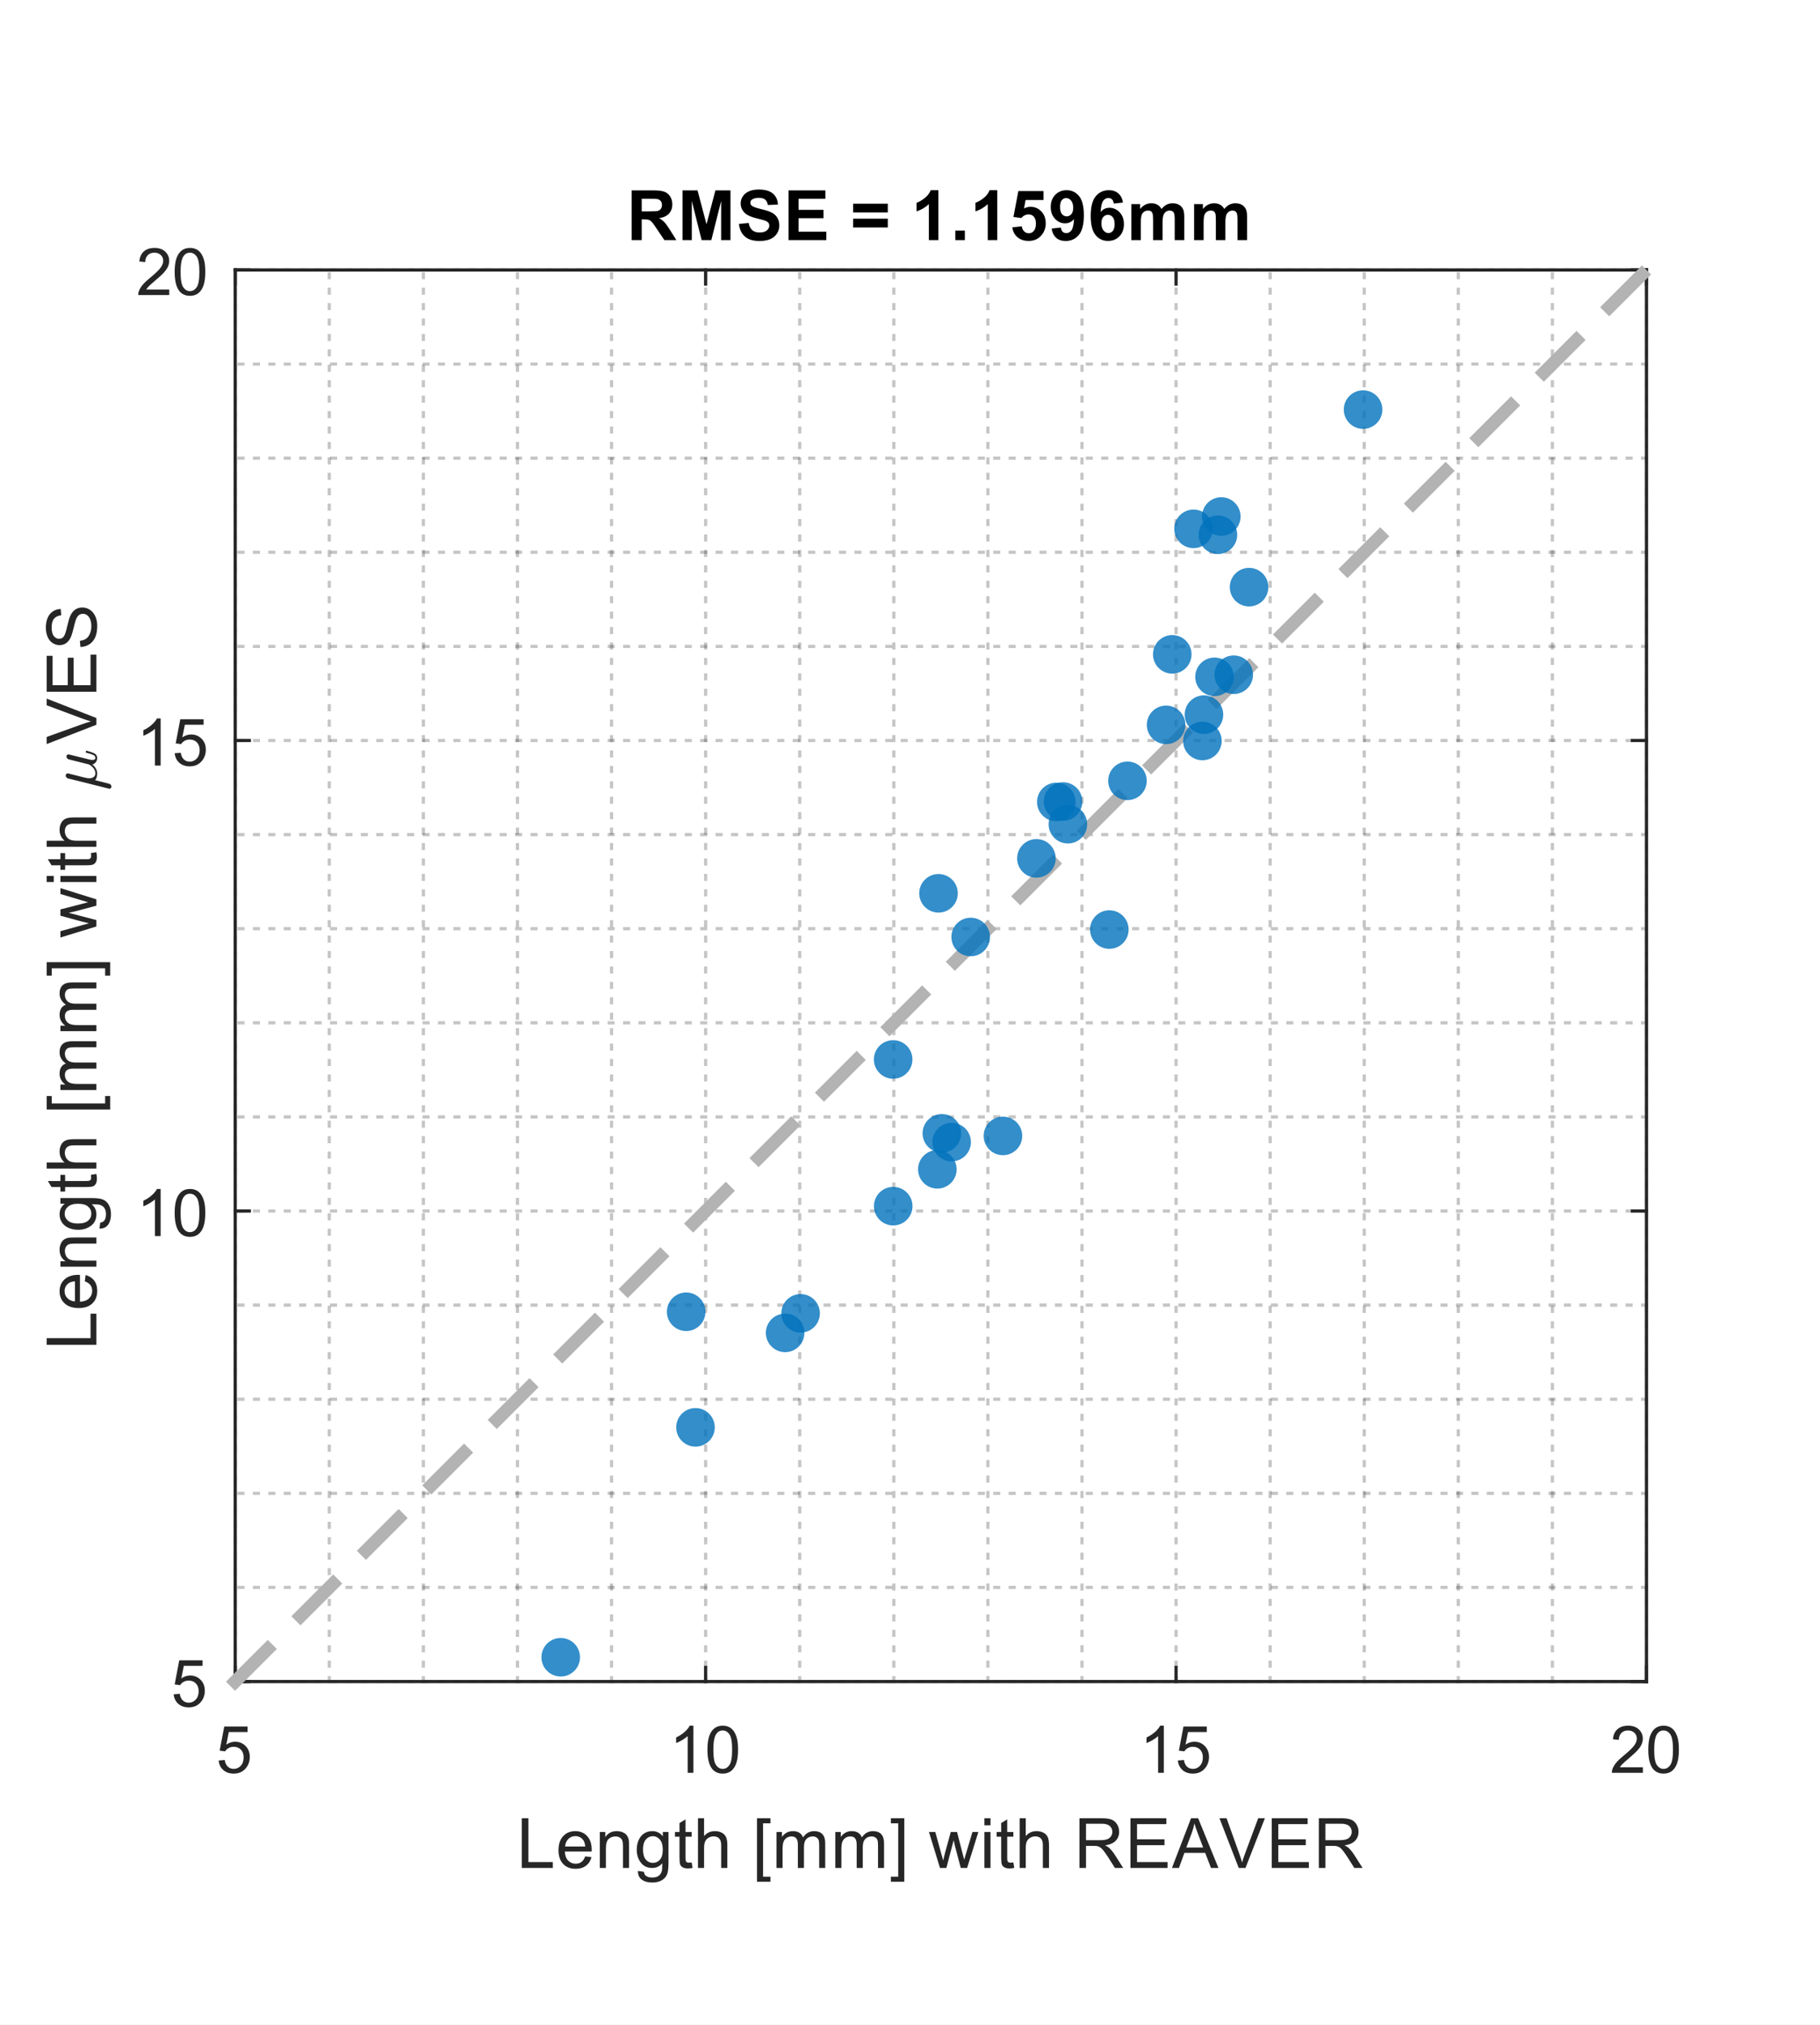 <?xml version="1.0"?>
<!DOCTYPE svg PUBLIC '-//W3C//DTD SVG 1.0//EN'
          'http://www.w3.org/TR/2001/REC-SVG-20010904/DTD/svg10.dtd'>
<svg xmlns:xlink="http://www.w3.org/1999/xlink" style="fill-opacity:1; color-rendering:auto; color-interpolation:auto; text-rendering:auto; stroke:black; stroke-linecap:square; stroke-miterlimit:10; shape-rendering:auto; stroke-opacity:1; fill:black; stroke-dasharray:none; font-weight:normal; stroke-width:1; font-family:'Dialog'; font-style:normal; stroke-linejoin:miter; font-size:12px; stroke-dashoffset:0; image-rendering:auto;" width="472" height="525" xmlns="http://www.w3.org/2000/svg"
><rect width="100%" height="100%" fill="#808080" stroke="none"/><!--Generated by the Batik Graphics2D SVG Generator--><defs id="genericDefs"
  /><g
  ><defs id="defs1"
    ><clipPath clipPathUnits="userSpaceOnUse" id="clipPath1"
      ><path d="M0 0 L472 0 L472 525 L0 525 L0 0 Z"
      /></clipPath
    ></defs
    ><g style="fill:white; stroke:white;"
    ><rect x="0" y="0" width="472" style="clip-path:url(#clipPath1); stroke:none;" height="525"
    /></g
    ><g style="fill:white; text-rendering:optimizeSpeed; color-rendering:optimizeSpeed; image-rendering:optimizeSpeed; shape-rendering:crispEdges; stroke:white; color-interpolation:sRGB;"
    ><rect x="0" width="472" height="525" y="0" style="stroke:none;"
      /><path style="stroke:none;" d="M61 436 L427 436 L427 70 L61 70 Z"
    /></g
    ><g style="fill-opacity:0.251; color-rendering:optimizeQuality; color-interpolation:linearRGB; text-rendering:geometricPrecision; stroke:rgb(26,26,26); stroke-linecap:butt; stroke-miterlimit:1; stroke-opacity:0.251; fill:rgb(26,26,26); stroke-dasharray:1,3; stroke-width:0.833; stroke-linejoin:bevel; image-rendering:optimizeQuality;"
    ><line y2="70" style="fill:none;" x1="61" x2="61" y1="436"
      /><line y2="70" style="fill:none;" x1="85.4" x2="85.4" y1="436"
      /><line y2="70" style="fill:none;" x1="109.8" x2="109.8" y1="436"
      /><line y2="70" style="fill:none;" x1="134.2" x2="134.2" y1="436"
      /><line y2="70" style="fill:none;" x1="158.6" x2="158.6" y1="436"
      /><line y2="70" style="fill:none;" x1="183" x2="183" y1="436"
      /><line y2="70" style="fill:none;" x1="207.4" x2="207.4" y1="436"
      /><line y2="70" style="fill:none;" x1="231.8" x2="231.8" y1="436"
      /><line y2="70" style="fill:none;" x1="256.2" x2="256.2" y1="436"
      /><line y2="70" style="fill:none;" x1="280.6" x2="280.6" y1="436"
      /><line y2="70" style="fill:none;" x1="305" x2="305" y1="436"
      /><line y2="70" style="fill:none;" x1="329.4" x2="329.4" y1="436"
      /><line y2="70" style="fill:none;" x1="353.8" x2="353.8" y1="436"
      /><line y2="70" style="fill:none;" x1="378.2" x2="378.2" y1="436"
      /><line y2="70" style="fill:none;" x1="402.6" x2="402.6" y1="436"
      /><line y2="70" style="fill:none;" x1="427" x2="427" y1="436"
      /><line y2="436" style="fill:none;" x1="427" x2="61" y1="436"
      /><line y2="411.6" style="fill:none;" x1="427" x2="61" y1="411.6"
      /><line y2="387.2" style="fill:none;" x1="427" x2="61" y1="387.2"
      /><line y2="362.8" style="fill:none;" x1="427" x2="61" y1="362.8"
      /><line y2="338.4" style="fill:none;" x1="427" x2="61" y1="338.4"
      /><line y2="314" style="fill:none;" x1="427" x2="61" y1="314"
      /><line y2="289.6" style="fill:none;" x1="427" x2="61" y1="289.6"
      /><line y2="265.2" style="fill:none;" x1="427" x2="61" y1="265.2"
      /><line y2="240.8" style="fill:none;" x1="427" x2="61" y1="240.8"
      /><line y2="216.4" style="fill:none;" x1="427" x2="61" y1="216.4"
      /><line y2="192" style="fill:none;" x1="427" x2="61" y1="192"
      /><line y2="167.6" style="fill:none;" x1="427" x2="61" y1="167.6"
      /><line y2="143.2" style="fill:none;" x1="427" x2="61" y1="143.2"
      /><line y2="118.8" style="fill:none;" x1="427" x2="61" y1="118.8"
      /><line y2="94.4" style="fill:none;" x1="427" x2="61" y1="94.4"
      /><line y2="70" style="fill:none;" x1="427" x2="61" y1="70"
    /></g
    ><g style="fill:rgb(38,38,38); text-rendering:geometricPrecision; image-rendering:optimizeQuality; color-rendering:optimizeQuality; stroke-linejoin:round; stroke:rgb(38,38,38); color-interpolation:linearRGB; stroke-width:0.833;"
    ><line y2="436" style="fill:none;" x1="61" x2="427" y1="436"
      /><line y2="70" style="fill:none;" x1="61" x2="427" y1="70"
      /><line y2="432.34" style="fill:none;" x1="61" x2="61" y1="436"
      /><line y2="432.34" style="fill:none;" x1="183" x2="183" y1="436"
      /><line y2="432.34" style="fill:none;" x1="305" x2="305" y1="436"
      /><line y2="432.34" style="fill:none;" x1="427" x2="427" y1="436"
      /><line y2="73.66" style="fill:none;" x1="61" x2="61" y1="70"
      /><line y2="73.66" style="fill:none;" x1="183" x2="183" y1="70"
      /><line y2="73.66" style="fill:none;" x1="305" x2="305" y1="70"
      /><line y2="73.66" style="fill:none;" x1="427" x2="427" y1="70"
    /></g
    ><g transform="translate(61,442.667)" style="font-size:16.667px; fill:rgb(38,38,38); text-rendering:geometricPrecision; image-rendering:optimizeQuality; color-rendering:optimizeQuality; font-family:'SansSerif'; stroke:rgb(38,38,38); color-interpolation:linearRGB;"
    ><path style="stroke:none;" d="M-4.297 13.812 L-2.719 13.672 Q-2.547 14.828 -1.914 15.406 Q-1.281 15.984 -0.391 15.984 Q0.688 15.984 1.438 15.172 Q2.188 14.359 2.188 13 Q2.188 11.734 1.469 10.992 Q0.75 10.25 -0.406 10.25 Q-1.125 10.25 -1.711 10.578 Q-2.297 10.906 -2.625 11.438 L-4.031 11.25 L-2.844 5 L3.203 5 L3.203 6.422 L-1.656 6.422 L-2.312 9.688 Q-1.219 8.938 -0.016 8.938 Q1.578 8.938 2.68 10.039 Q3.781 11.141 3.781 12.875 Q3.781 14.531 2.812 15.734 Q1.641 17.203 -0.391 17.203 Q-2.047 17.203 -3.094 16.273 Q-4.141 15.344 -4.297 13.812 Z"
    /></g
    ><g transform="translate(183,442.667)" style="font-size:16.667px; fill:rgb(38,38,38); text-rendering:geometricPrecision; image-rendering:optimizeQuality; color-rendering:optimizeQuality; font-family:'SansSerif'; stroke:rgb(38,38,38); color-interpolation:linearRGB;"
    ><path style="stroke:none;" d="M-3.172 17 L-4.656 17 L-4.656 7.484 Q-5.203 8 -6.078 8.508 Q-6.953 9.016 -7.656 9.281 L-7.656 7.828 Q-6.391 7.25 -5.453 6.406 Q-4.516 5.562 -4.125 4.781 L-3.172 4.781 L-3.172 17 ZM0.467 11 Q0.467 8.844 0.912 7.523 Q1.357 6.203 2.232 5.492 Q3.107 4.781 4.435 4.781 Q5.42 4.781 6.154 5.172 Q6.888 5.562 7.373 6.312 Q7.857 7.062 8.131 8.125 Q8.404 9.188 8.404 11 Q8.404 13.141 7.966 14.453 Q7.529 15.766 6.654 16.484 Q5.779 17.203 4.435 17.203 Q2.67 17.203 1.67 15.953 Q0.467 14.422 0.467 11 ZM1.998 11 Q1.998 14 2.701 14.992 Q3.404 15.984 4.435 15.984 Q5.466 15.984 6.17 14.984 Q6.873 13.984 6.873 11 Q6.873 8 6.17 7.008 Q5.466 6.016 4.42 6.016 Q3.388 6.016 2.779 6.891 Q1.998 8 1.998 11 Z"
    /></g
    ><g transform="translate(305,442.667)" style="font-size:16.667px; fill:rgb(38,38,38); text-rendering:geometricPrecision; image-rendering:optimizeQuality; color-rendering:optimizeQuality; font-family:'SansSerif'; stroke:rgb(38,38,38); color-interpolation:linearRGB;"
    ><path style="stroke:none;" d="M-3.172 17 L-4.656 17 L-4.656 7.484 Q-5.203 8 -6.078 8.508 Q-6.953 9.016 -7.656 9.281 L-7.656 7.828 Q-6.391 7.25 -5.453 6.406 Q-4.516 5.562 -4.125 4.781 L-3.172 4.781 L-3.172 17 ZM0.467 13.812 L2.045 13.672 Q2.216 14.828 2.849 15.406 Q3.482 15.984 4.373 15.984 Q5.451 15.984 6.201 15.172 Q6.951 14.359 6.951 13 Q6.951 11.734 6.232 10.992 Q5.513 10.25 4.357 10.25 Q3.638 10.25 3.053 10.578 Q2.466 10.906 2.138 11.438 L0.732 11.25 L1.92 5 L7.966 5 L7.966 6.422 L3.107 6.422 L2.451 9.688 Q3.545 8.938 4.748 8.938 Q6.341 8.938 7.443 10.039 Q8.545 11.141 8.545 12.875 Q8.545 14.531 7.576 15.734 Q6.404 17.203 4.373 17.203 Q2.716 17.203 1.67 16.273 Q0.623 15.344 0.467 13.812 Z"
    /></g
    ><g transform="translate(427,442.667)" style="font-size:16.667px; fill:rgb(38,38,38); text-rendering:geometricPrecision; image-rendering:optimizeQuality; color-rendering:optimizeQuality; font-family:'SansSerif'; stroke:rgb(38,38,38); color-interpolation:linearRGB;"
    ><path style="stroke:none;" d="M-0.938 15.562 L-0.938 17 L-8.984 17 Q-9 16.453 -8.812 15.969 Q-8.5 15.141 -7.828 14.344 Q-7.156 13.547 -5.875 12.5 Q-3.891 10.875 -3.195 9.922 Q-2.5 8.969 -2.5 8.125 Q-2.5 7.234 -3.133 6.625 Q-3.766 6.016 -4.781 6.016 Q-5.859 6.016 -6.508 6.664 Q-7.156 7.312 -7.172 8.453 L-8.703 8.297 Q-8.547 6.578 -7.516 5.68 Q-6.484 4.781 -4.75 4.781 Q-3 4.781 -1.977 5.75 Q-0.953 6.719 -0.953 8.156 Q-0.953 8.891 -1.258 9.594 Q-1.562 10.297 -2.25 11.078 Q-2.938 11.859 -4.547 13.219 Q-5.891 14.359 -6.273 14.758 Q-6.656 15.156 -6.906 15.562 L-0.938 15.562 ZM0.467 11 Q0.467 8.844 0.912 7.523 Q1.357 6.203 2.232 5.492 Q3.107 4.781 4.435 4.781 Q5.42 4.781 6.154 5.172 Q6.888 5.562 7.373 6.312 Q7.857 7.062 8.131 8.125 Q8.404 9.188 8.404 11 Q8.404 13.141 7.966 14.453 Q7.529 15.766 6.654 16.484 Q5.779 17.203 4.435 17.203 Q2.67 17.203 1.67 15.953 Q0.467 14.422 0.467 11 ZM1.998 11 Q1.998 14 2.701 14.992 Q3.404 15.984 4.435 15.984 Q5.466 15.984 6.17 14.984 Q6.873 13.984 6.873 11 Q6.873 8 6.17 7.008 Q5.466 6.016 4.42 6.016 Q3.388 6.016 2.779 6.891 Q1.998 8 1.998 11 Z"
    /></g
    ><g transform="translate(244,465.333)" style="font-size:18.333px; fill:rgb(38,38,38); text-rendering:geometricPrecision; image-rendering:optimizeQuality; color-rendering:optimizeQuality; font-family:'SansSerif'; stroke:rgb(38,38,38); color-interpolation:linearRGB;"
    ><path style="stroke:none;" d="M-108.688 19 L-108.688 6.109 L-106.969 6.109 L-106.969 17.484 L-100.625 17.484 L-100.625 19 L-108.688 19 ZM-92.237 16 L-90.597 16.203 Q-90.987 17.625 -92.034 18.422 Q-93.081 19.219 -94.706 19.219 Q-96.753 19.219 -97.956 17.953 Q-99.159 16.688 -99.159 14.406 Q-99.159 12.062 -97.948 10.758 Q-96.737 9.453 -94.8 9.453 Q-92.925 9.453 -91.737 10.727 Q-90.55 12 -90.55 14.312 Q-90.55 14.453 -90.566 14.734 L-97.519 14.734 Q-97.441 16.281 -96.651 17.094 Q-95.862 17.906 -94.706 17.906 Q-93.831 17.906 -93.214 17.453 Q-92.597 17 -92.237 16 ZM-97.441 13.438 L-92.222 13.438 Q-92.331 12.266 -92.816 11.672 Q-93.581 10.75 -94.784 10.75 Q-95.862 10.75 -96.605 11.484 Q-97.347 12.219 -97.441 13.438 ZM-88.443 19 L-88.443 9.672 L-87.022 9.672 L-87.022 11 Q-85.99 9.453 -84.053 9.453 Q-83.209 9.453 -82.498 9.758 Q-81.787 10.062 -81.436 10.555 Q-81.084 11.047 -80.943 11.719 Q-80.865 12.156 -80.865 13.266 L-80.865 19 L-82.443 19 L-82.443 13.328 Q-82.443 12.359 -82.623 11.875 Q-82.803 11.391 -83.279 11.109 Q-83.756 10.828 -84.381 10.828 Q-85.397 10.828 -86.131 11.469 Q-86.865 12.109 -86.865 13.906 L-86.865 19 L-88.443 19 ZM-78.556 19.781 L-77.009 20 Q-76.915 20.719 -76.478 21.047 Q-75.884 21.484 -74.868 21.484 Q-73.775 21.484 -73.173 21.039 Q-72.571 20.594 -72.368 19.812 Q-72.243 19.328 -72.243 17.781 Q-73.29 19 -74.837 19 Q-76.759 19 -77.814 17.609 Q-78.868 16.219 -78.868 14.281 Q-78.868 12.938 -78.384 11.812 Q-77.9 10.688 -76.978 10.07 Q-76.056 9.453 -74.821 9.453 Q-73.165 9.453 -72.103 10.797 L-72.103 9.672 L-70.634 9.672 L-70.634 17.734 Q-70.634 19.922 -71.079 20.828 Q-71.525 21.734 -72.485 22.258 Q-73.446 22.781 -74.853 22.781 Q-76.525 22.781 -77.556 22.031 Q-78.587 21.281 -78.556 19.781 ZM-77.243 14.172 Q-77.243 16 -76.509 16.844 Q-75.775 17.688 -74.681 17.688 Q-73.587 17.688 -72.853 16.852 Q-72.118 16.016 -72.118 14.219 Q-72.118 12.5 -72.876 11.633 Q-73.634 10.766 -74.712 10.766 Q-75.759 10.766 -76.501 11.625 Q-77.243 12.484 -77.243 14.172 ZM-64.621 17.578 L-64.387 18.984 Q-65.059 19.125 -65.59 19.125 Q-66.449 19.125 -66.926 18.852 Q-67.403 18.578 -67.59 18.133 Q-67.778 17.688 -67.778 16.266 L-67.778 10.891 L-68.949 10.891 L-68.949 9.672 L-67.778 9.672 L-67.778 7.359 L-66.215 6.406 L-66.215 9.672 L-64.621 9.672 L-64.621 10.891 L-66.215 10.891 L-66.215 16.359 Q-66.215 17.031 -66.129 17.227 Q-66.043 17.422 -65.856 17.531 Q-65.668 17.641 -65.309 17.641 Q-65.059 17.641 -64.621 17.578 ZM-62.986 19 L-62.986 6.109 L-61.408 6.109 L-61.408 10.734 Q-60.299 9.453 -58.611 9.453 Q-57.58 9.453 -56.815 9.859 Q-56.049 10.266 -55.713 10.992 Q-55.377 11.719 -55.377 13.078 L-55.377 19 L-56.971 19 L-56.971 13.078 Q-56.971 11.891 -57.486 11.352 Q-58.002 10.812 -58.94 10.812 Q-59.643 10.812 -60.26 11.18 Q-60.877 11.547 -61.143 12.172 Q-61.408 12.797 -61.408 13.891 L-61.408 19 L-62.986 19 ZM-47.683 22.578 L-47.683 6.109 L-44.183 6.109 L-44.183 7.422 L-46.105 7.422 L-46.105 21.266 L-44.183 21.266 L-44.183 22.578 L-47.683 22.578 ZM-42.626 19 L-42.626 9.672 L-41.205 9.672 L-41.205 10.969 Q-40.767 10.297 -40.041 9.875 Q-39.314 9.453 -38.376 9.453 Q-37.345 9.453 -36.681 9.883 Q-36.017 10.312 -35.751 11.094 Q-34.642 9.453 -32.861 9.453 Q-31.47 9.453 -30.728 10.227 Q-29.986 11 -29.986 12.594 L-29.986 19 L-31.548 19 L-31.548 13.125 Q-31.548 12.172 -31.704 11.75 Q-31.861 11.328 -32.267 11.078 Q-32.673 10.828 -33.22 10.828 Q-34.205 10.828 -34.853 11.484 Q-35.501 12.141 -35.501 13.578 L-35.501 19 L-37.08 19 L-37.08 12.938 Q-37.08 11.875 -37.47 11.352 Q-37.861 10.828 -38.736 10.828 Q-39.408 10.828 -39.97 11.18 Q-40.533 11.531 -40.791 12.203 Q-41.048 12.875 -41.048 14.156 L-41.048 19 L-42.626 19 ZM-27.372 19 L-27.372 9.672 L-25.95 9.672 L-25.95 10.969 Q-25.513 10.297 -24.786 9.875 Q-24.059 9.453 -23.122 9.453 Q-22.091 9.453 -21.427 9.883 Q-20.763 10.312 -20.497 11.094 Q-19.388 9.453 -17.606 9.453 Q-16.216 9.453 -15.473 10.227 Q-14.731 11 -14.731 12.594 L-14.731 19 L-16.294 19 L-16.294 13.125 Q-16.294 12.172 -16.45 11.75 Q-16.606 11.328 -17.013 11.078 Q-17.419 10.828 -17.966 10.828 Q-18.95 10.828 -19.599 11.484 Q-20.247 12.141 -20.247 13.578 L-20.247 19 L-21.825 19 L-21.825 12.938 Q-21.825 11.875 -22.216 11.352 Q-22.606 10.828 -23.481 10.828 Q-24.153 10.828 -24.716 11.18 Q-25.278 11.531 -25.536 12.203 Q-25.794 12.875 -25.794 14.156 L-25.794 19 L-27.372 19 ZM-9.477 22.578 L-12.961 22.578 L-12.961 21.266 L-11.055 21.266 L-11.055 7.422 L-12.961 7.422 L-12.961 6.109 L-9.477 6.109 L-9.477 22.578 ZM-0.223 19 L-3.083 9.672 L-1.442 9.672 L0.043 15.047 L0.605 17.062 Q0.636 16.906 1.074 15.125 L2.574 9.672 L4.199 9.672 L5.589 15.078 L6.058 16.859 L6.589 15.062 L8.199 9.672 L9.73 9.672 L6.808 19 L5.168 19 L3.683 13.406 L3.324 11.812 L1.433 19 L-0.223 19 ZM11.298 7.938 L11.298 6.109 L12.877 6.109 L12.877 7.938 L11.298 7.938 ZM11.298 19 L11.298 9.672 L12.877 9.672 L12.877 19 L11.298 19 ZM18.804 17.578 L19.039 18.984 Q18.367 19.125 17.836 19.125 Q16.976 19.125 16.5 18.852 Q16.023 18.578 15.836 18.133 Q15.648 17.688 15.648 16.266 L15.648 10.891 L14.476 10.891 L14.476 9.672 L15.648 9.672 L15.648 7.359 L17.211 6.406 L17.211 9.672 L18.804 9.672 L18.804 10.891 L17.211 10.891 L17.211 16.359 Q17.211 17.031 17.297 17.227 Q17.383 17.422 17.57 17.531 Q17.758 17.641 18.117 17.641 Q18.367 17.641 18.804 17.578 ZM20.439 19 L20.439 6.109 L22.017 6.109 L22.017 10.734 Q23.127 9.453 24.814 9.453 Q25.845 9.453 26.611 9.859 Q27.377 10.266 27.712 10.992 Q28.048 11.719 28.048 13.078 L28.048 19 L26.455 19 L26.455 13.078 Q26.455 11.891 25.939 11.352 Q25.423 10.812 24.486 10.812 Q23.783 10.812 23.166 11.18 Q22.548 11.547 22.283 12.172 Q22.017 12.797 22.017 13.891 L22.017 19 L20.439 19 ZM35.946 19 L35.946 6.109 L41.649 6.109 Q43.368 6.109 44.266 6.461 Q45.164 6.812 45.704 7.688 Q46.243 8.562 46.243 9.625 Q46.243 11 45.352 11.938 Q44.461 12.875 42.618 13.141 Q43.289 13.469 43.633 13.781 Q44.383 14.469 45.055 15.5 L47.289 19 L45.149 19 L43.446 16.312 Q42.696 15.156 42.211 14.539 Q41.727 13.922 41.344 13.68 Q40.961 13.438 40.571 13.344 Q40.274 13.281 39.618 13.281 L37.649 13.281 L37.649 19 L35.946 19 ZM37.649 11.797 L41.305 11.797 Q42.477 11.797 43.133 11.555 Q43.789 11.312 44.133 10.781 Q44.477 10.25 44.477 9.625 Q44.477 8.719 43.813 8.125 Q43.149 7.531 41.727 7.531 L37.649 7.531 L37.649 11.797 ZM49.17 19 L49.17 6.109 L58.483 6.109 L58.483 7.641 L50.874 7.641 L50.874 11.578 L57.999 11.578 L57.999 13.094 L50.874 13.094 L50.874 17.484 L58.795 17.484 L58.795 19 L49.17 19 ZM59.932 19 L64.885 6.109 L66.728 6.109 L71.994 19 L70.057 19 L68.557 15.094 L63.166 15.094 L61.744 19 L59.932 19 ZM63.65 13.703 L68.025 13.703 L66.682 10.141 Q66.057 8.516 65.76 7.469 Q65.525 8.703 65.072 9.922 L63.65 13.703 ZM77.255 19 L72.255 6.109 L74.099 6.109 L77.458 15.469 Q77.849 16.594 78.13 17.578 Q78.427 16.531 78.818 15.469 L82.302 6.109 L84.037 6.109 L79.005 19 L77.255 19 ZM85.813 19 L85.813 6.109 L95.126 6.109 L95.126 7.641 L87.516 7.641 L87.516 11.578 L94.641 11.578 L94.641 13.094 L87.516 13.094 L87.516 17.484 L95.438 17.484 L95.438 19 L85.813 19 ZM98.028 19 L98.028 6.109 L103.731 6.109 Q105.45 6.109 106.348 6.461 Q107.246 6.812 107.785 7.688 Q108.325 8.562 108.325 9.625 Q108.325 11 107.434 11.938 Q106.543 12.875 104.7 13.141 Q105.371 13.469 105.715 13.781 Q106.465 14.469 107.137 15.5 L109.371 19 L107.231 19 L105.528 16.312 Q104.778 15.156 104.293 14.539 Q103.809 13.922 103.426 13.68 Q103.043 13.438 102.653 13.344 Q102.356 13.281 101.7 13.281 L99.731 13.281 L99.731 19 L98.028 19 ZM99.731 11.797 L103.387 11.797 Q104.559 11.797 105.215 11.555 Q105.871 11.312 106.215 10.781 Q106.559 10.25 106.559 9.625 Q106.559 8.719 105.895 8.125 Q105.231 7.531 103.809 7.531 L99.731 7.531 L99.731 11.797 Z"
    /></g
    ><g style="fill:rgb(38,38,38); text-rendering:geometricPrecision; image-rendering:optimizeQuality; color-rendering:optimizeQuality; stroke-linejoin:round; stroke:rgb(38,38,38); color-interpolation:linearRGB; stroke-width:0.833;"
    ><line y2="70" style="fill:none;" x1="61" x2="61" y1="436"
      /><line y2="70" style="fill:none;" x1="427" x2="427" y1="436"
      /><line y2="436" style="fill:none;" x1="61" x2="64.66" y1="436"
      /><line y2="314" style="fill:none;" x1="61" x2="64.66" y1="314"
      /><line y2="192" style="fill:none;" x1="61" x2="64.66" y1="192"
      /><line y2="70" style="fill:none;" x1="61" x2="64.66" y1="70"
      /><line y2="436" style="fill:none;" x1="427" x2="423.34" y1="436"
      /><line y2="314" style="fill:none;" x1="427" x2="423.34" y1="314"
      /><line y2="192" style="fill:none;" x1="427" x2="423.34" y1="192"
      /><line y2="70" style="fill:none;" x1="427" x2="423.34" y1="70"
    /></g
    ><g transform="translate(54.333,436)" style="font-size:16.667px; fill:rgb(38,38,38); text-rendering:geometricPrecision; image-rendering:optimizeQuality; color-rendering:optimizeQuality; font-family:'SansSerif'; stroke:rgb(38,38,38); color-interpolation:linearRGB;"
    ><path style="stroke:none;" d="M-9.297 3.312 L-7.719 3.172 Q-7.547 4.328 -6.914 4.906 Q-6.281 5.484 -5.391 5.484 Q-4.312 5.484 -3.562 4.672 Q-2.812 3.859 -2.812 2.5 Q-2.812 1.234 -3.531 0.492 Q-4.25 -0.25 -5.406 -0.25 Q-6.125 -0.25 -6.711 0.078 Q-7.297 0.406 -7.625 0.938 L-9.031 0.75 L-7.844 -5.5 L-1.797 -5.5 L-1.797 -4.078 L-6.656 -4.078 L-7.312 -0.812 Q-6.219 -1.562 -5.016 -1.562 Q-3.422 -1.562 -2.32 -0.461 Q-1.219 0.641 -1.219 2.375 Q-1.219 4.031 -2.188 5.234 Q-3.359 6.703 -5.391 6.703 Q-7.047 6.703 -8.094 5.773 Q-9.141 4.844 -9.297 3.312 Z"
    /></g
    ><g transform="translate(54.333,314)" style="font-size:16.667px; fill:rgb(38,38,38); text-rendering:geometricPrecision; image-rendering:optimizeQuality; color-rendering:optimizeQuality; font-family:'SansSerif'; stroke:rgb(38,38,38); color-interpolation:linearRGB;"
    ><path style="stroke:none;" d="M-12.672 6.5 L-14.156 6.5 L-14.156 -3.016 Q-14.703 -2.5 -15.578 -1.992 Q-16.453 -1.484 -17.156 -1.219 L-17.156 -2.672 Q-15.891 -3.25 -14.953 -4.094 Q-14.016 -4.938 -13.625 -5.719 L-12.672 -5.719 L-12.672 6.5 ZM-9.034 0.5 Q-9.034 -1.656 -8.588 -2.977 Q-8.143 -4.297 -7.268 -5.008 Q-6.393 -5.719 -5.065 -5.719 Q-4.08 -5.719 -3.346 -5.328 Q-2.612 -4.938 -2.127 -4.188 Q-1.643 -3.438 -1.369 -2.375 Q-1.096 -1.312 -1.096 0.5 Q-1.096 2.641 -1.534 3.953 Q-1.971 5.266 -2.846 5.984 Q-3.721 6.703 -5.065 6.703 Q-6.83 6.703 -7.83 5.453 Q-9.034 3.922 -9.034 0.5 ZM-7.502 0.5 Q-7.502 3.5 -6.799 4.492 Q-6.096 5.484 -5.065 5.484 Q-4.034 5.484 -3.33 4.484 Q-2.627 3.484 -2.627 0.5 Q-2.627 -2.5 -3.33 -3.492 Q-4.034 -4.484 -5.08 -4.484 Q-6.112 -4.484 -6.721 -3.609 Q-7.502 -2.5 -7.502 0.5 Z"
    /></g
    ><g transform="translate(54.333,192)" style="font-size:16.667px; fill:rgb(38,38,38); text-rendering:geometricPrecision; image-rendering:optimizeQuality; color-rendering:optimizeQuality; font-family:'SansSerif'; stroke:rgb(38,38,38); color-interpolation:linearRGB;"
    ><path style="stroke:none;" d="M-12.672 6.5 L-14.156 6.5 L-14.156 -3.016 Q-14.703 -2.5 -15.578 -1.992 Q-16.453 -1.484 -17.156 -1.219 L-17.156 -2.672 Q-15.891 -3.25 -14.953 -4.094 Q-14.016 -4.938 -13.625 -5.719 L-12.672 -5.719 L-12.672 6.5 ZM-9.034 3.312 L-7.455 3.172 Q-7.284 4.328 -6.651 4.906 Q-6.018 5.484 -5.127 5.484 Q-4.049 5.484 -3.299 4.672 Q-2.549 3.859 -2.549 2.5 Q-2.549 1.234 -3.268 0.492 Q-3.987 -0.25 -5.143 -0.25 Q-5.862 -0.25 -6.447 0.078 Q-7.034 0.406 -7.362 0.938 L-8.768 0.75 L-7.58 -5.5 L-1.534 -5.5 L-1.534 -4.078 L-6.393 -4.078 L-7.049 -0.812 Q-5.955 -1.562 -4.752 -1.562 Q-3.159 -1.562 -2.057 -0.461 Q-0.955 0.641 -0.955 2.375 Q-0.955 4.031 -1.924 5.234 Q-3.096 6.703 -5.127 6.703 Q-6.784 6.703 -7.83 5.773 Q-8.877 4.844 -9.034 3.312 Z"
    /></g
    ><g transform="translate(54.333,70)" style="font-size:16.667px; fill:rgb(38,38,38); text-rendering:geometricPrecision; image-rendering:optimizeQuality; color-rendering:optimizeQuality; font-family:'SansSerif'; stroke:rgb(38,38,38); color-interpolation:linearRGB;"
    ><path style="stroke:none;" d="M-10.438 5.062 L-10.438 6.5 L-18.484 6.5 Q-18.5 5.953 -18.312 5.469 Q-18 4.641 -17.328 3.844 Q-16.656 3.047 -15.375 2 Q-13.391 0.375 -12.695 -0.578 Q-12 -1.531 -12 -2.375 Q-12 -3.266 -12.633 -3.875 Q-13.266 -4.484 -14.281 -4.484 Q-15.359 -4.484 -16.008 -3.836 Q-16.656 -3.188 -16.672 -2.047 L-18.203 -2.203 Q-18.047 -3.922 -17.016 -4.82 Q-15.984 -5.719 -14.25 -5.719 Q-12.5 -5.719 -11.477 -4.75 Q-10.453 -3.781 -10.453 -2.344 Q-10.453 -1.609 -10.758 -0.906 Q-11.062 -0.203 -11.75 0.578 Q-12.438 1.359 -14.047 2.719 Q-15.391 3.859 -15.773 4.258 Q-16.156 4.656 -16.406 5.062 L-10.438 5.062 ZM-9.034 0.5 Q-9.034 -1.656 -8.588 -2.977 Q-8.143 -4.297 -7.268 -5.008 Q-6.393 -5.719 -5.065 -5.719 Q-4.08 -5.719 -3.346 -5.328 Q-2.612 -4.938 -2.127 -4.188 Q-1.643 -3.438 -1.369 -2.375 Q-1.096 -1.312 -1.096 0.5 Q-1.096 2.641 -1.534 3.953 Q-1.971 5.266 -2.846 5.984 Q-3.721 6.703 -5.065 6.703 Q-6.83 6.703 -7.83 5.453 Q-9.034 3.922 -9.034 0.5 ZM-7.502 0.5 Q-7.502 3.5 -6.799 4.492 Q-6.096 5.484 -5.065 5.484 Q-4.034 5.484 -3.33 4.484 Q-2.627 3.484 -2.627 0.5 Q-2.627 -2.5 -3.33 -3.492 Q-4.034 -4.484 -5.08 -4.484 Q-6.112 -4.484 -6.721 -3.609 Q-7.502 -2.5 -7.502 0.5 Z"
    /></g
    ><g transform="translate(25,350) rotate(-90)" style="font-size:18.333px; fill:rgb(38,38,38); text-rendering:geometricPrecision; image-rendering:optimizeQuality; color-rendering:optimizeQuality; font-family:'SansSerif'; stroke:rgb(38,38,38); color-interpolation:linearRGB;"
    ><path style="stroke:none;" d="M1.312 0 L1.312 -12.891 L3.031 -12.891 L3.031 -1.516 L9.375 -1.516 L9.375 0 L1.312 0 ZM17.763 -3 L19.403 -2.797 Q19.013 -1.375 17.966 -0.578 Q16.919 0.219 15.294 0.219 Q13.247 0.219 12.044 -1.047 Q10.841 -2.312 10.841 -4.594 Q10.841 -6.938 12.052 -8.242 Q13.263 -9.547 15.2 -9.547 Q17.075 -9.547 18.263 -8.273 Q19.45 -7 19.45 -4.688 Q19.45 -4.547 19.434 -4.266 L12.481 -4.266 Q12.559 -2.719 13.349 -1.906 Q14.138 -1.094 15.294 -1.094 Q16.169 -1.094 16.786 -1.547 Q17.403 -2 17.763 -3 ZM12.559 -5.562 L17.778 -5.562 Q17.669 -6.734 17.184 -7.328 Q16.419 -8.25 15.216 -8.25 Q14.138 -8.25 13.396 -7.516 Q12.653 -6.781 12.559 -5.562 ZM21.557 0 L21.557 -9.328 L22.979 -9.328 L22.979 -8 Q24.01 -9.547 25.947 -9.547 Q26.791 -9.547 27.502 -9.242 Q28.213 -8.938 28.564 -8.445 Q28.916 -7.953 29.057 -7.281 Q29.135 -6.844 29.135 -5.734 L29.135 0 L27.557 0 L27.557 -5.672 Q27.557 -6.641 27.377 -7.125 Q27.197 -7.609 26.721 -7.891 Q26.244 -8.172 25.619 -8.172 Q24.604 -8.172 23.869 -7.531 Q23.135 -6.891 23.135 -5.094 L23.135 0 L21.557 0 ZM31.444 0.781 L32.991 1 Q33.085 1.719 33.522 2.047 Q34.116 2.484 35.132 2.484 Q36.225 2.484 36.827 2.039 Q37.429 1.594 37.632 0.812 Q37.757 0.328 37.757 -1.219 Q36.71 0 35.163 0 Q33.241 0 32.186 -1.391 Q31.132 -2.781 31.132 -4.719 Q31.132 -6.062 31.616 -7.188 Q32.1 -8.312 33.022 -8.93 Q33.944 -9.547 35.179 -9.547 Q36.835 -9.547 37.897 -8.203 L37.897 -9.328 L39.366 -9.328 L39.366 -1.266 Q39.366 0.922 38.921 1.828 Q38.475 2.734 37.515 3.258 Q36.554 3.781 35.147 3.781 Q33.475 3.781 32.444 3.031 Q31.413 2.281 31.444 0.781 ZM32.757 -4.828 Q32.757 -3 33.491 -2.156 Q34.225 -1.312 35.319 -1.312 Q36.413 -1.312 37.147 -2.148 Q37.882 -2.984 37.882 -4.781 Q37.882 -6.5 37.124 -7.367 Q36.366 -8.234 35.288 -8.234 Q34.241 -8.234 33.499 -7.375 Q32.757 -6.516 32.757 -4.828 ZM45.379 -1.422 L45.613 -0.016 Q44.941 0.125 44.41 0.125 Q43.551 0.125 43.074 -0.148 Q42.597 -0.422 42.41 -0.867 Q42.222 -1.312 42.222 -2.734 L42.222 -8.109 L41.051 -8.109 L41.051 -9.328 L42.222 -9.328 L42.222 -11.641 L43.785 -12.594 L43.785 -9.328 L45.379 -9.328 L45.379 -8.109 L43.785 -8.109 L43.785 -2.641 Q43.785 -1.969 43.871 -1.773 Q43.957 -1.578 44.144 -1.469 Q44.332 -1.359 44.691 -1.359 Q44.941 -1.359 45.379 -1.422 ZM47.014 0 L47.014 -12.891 L48.592 -12.891 L48.592 -8.266 Q49.701 -9.547 51.389 -9.547 Q52.42 -9.547 53.185 -9.141 Q53.951 -8.734 54.287 -8.008 Q54.623 -7.281 54.623 -5.922 L54.623 0 L53.029 0 L53.029 -5.922 Q53.029 -7.109 52.514 -7.648 Q51.998 -8.188 51.06 -8.188 Q50.357 -8.188 49.74 -7.82 Q49.123 -7.453 48.857 -6.828 Q48.592 -6.203 48.592 -5.109 L48.592 0 L47.014 0 ZM62.317 3.578 L62.317 -12.891 L65.817 -12.891 L65.817 -11.578 L63.895 -11.578 L63.895 2.266 L65.817 2.266 L65.817 3.578 L62.317 3.578 ZM67.374 0 L67.374 -9.328 L68.796 -9.328 L68.796 -8.031 Q69.233 -8.703 69.96 -9.125 Q70.686 -9.547 71.624 -9.547 Q72.655 -9.547 73.319 -9.117 Q73.983 -8.688 74.249 -7.906 Q75.358 -9.547 77.139 -9.547 Q78.53 -9.547 79.272 -8.773 Q80.014 -8 80.014 -6.406 L80.014 0 L78.452 0 L78.452 -5.875 Q78.452 -6.828 78.296 -7.25 Q78.139 -7.672 77.733 -7.922 Q77.327 -8.172 76.78 -8.172 Q75.796 -8.172 75.147 -7.516 Q74.499 -6.859 74.499 -5.422 L74.499 0 L72.921 0 L72.921 -6.062 Q72.921 -7.125 72.53 -7.648 Q72.139 -8.172 71.264 -8.172 Q70.592 -8.172 70.03 -7.82 Q69.467 -7.469 69.21 -6.797 Q68.952 -6.125 68.952 -4.844 L68.952 0 L67.374 0 ZM82.628 0 L82.628 -9.328 L84.05 -9.328 L84.05 -8.031 Q84.487 -8.703 85.214 -9.125 Q85.941 -9.547 86.878 -9.547 Q87.909 -9.547 88.573 -9.117 Q89.237 -8.688 89.503 -7.906 Q90.612 -9.547 92.394 -9.547 Q93.784 -9.547 94.526 -8.773 Q95.269 -8 95.269 -6.406 L95.269 0 L93.706 0 L93.706 -5.875 Q93.706 -6.828 93.55 -7.25 Q93.394 -7.672 92.987 -7.922 Q92.581 -8.172 92.034 -8.172 Q91.05 -8.172 90.401 -7.516 Q89.753 -6.859 89.753 -5.422 L89.753 0 L88.175 0 L88.175 -6.062 Q88.175 -7.125 87.784 -7.648 Q87.394 -8.172 86.519 -8.172 Q85.847 -8.172 85.284 -7.82 Q84.722 -7.469 84.464 -6.797 Q84.206 -6.125 84.206 -4.844 L84.206 0 L82.628 0 ZM100.523 3.578 L97.039 3.578 L97.039 2.266 L98.945 2.266 L98.945 -11.578 L97.039 -11.578 L97.039 -12.891 L100.523 -12.891 L100.523 3.578 ZM109.777 0 L106.918 -9.328 L108.558 -9.328 L110.043 -3.953 L110.605 -1.938 Q110.636 -2.094 111.074 -3.875 L112.574 -9.328 L114.199 -9.328 L115.589 -3.922 L116.058 -2.141 L116.589 -3.938 L118.199 -9.328 L119.73 -9.328 L116.808 0 L115.168 0 L113.683 -5.594 L113.324 -7.188 L111.433 0 L109.777 0 ZM121.298 -11.062 L121.298 -12.891 L122.877 -12.891 L122.877 -11.062 L121.298 -11.062 ZM121.298 0 L121.298 -9.328 L122.877 -9.328 L122.877 0 L121.298 0 ZM128.804 -1.422 L129.039 -0.016 Q128.367 0.125 127.836 0.125 Q126.976 0.125 126.5 -0.148 Q126.023 -0.422 125.836 -0.867 Q125.648 -1.312 125.648 -2.734 L125.648 -8.109 L124.476 -8.109 L124.476 -9.328 L125.648 -9.328 L125.648 -11.641 L127.211 -12.594 L127.211 -9.328 L128.804 -9.328 L128.804 -8.109 L127.211 -8.109 L127.211 -2.641 Q127.211 -1.969 127.297 -1.773 Q127.382 -1.578 127.57 -1.469 Q127.757 -1.359 128.117 -1.359 Q128.367 -1.359 128.804 -1.422 ZM130.439 0 L130.439 -12.891 L132.017 -12.891 L132.017 -8.266 Q133.127 -9.547 134.814 -9.547 Q135.845 -9.547 136.611 -9.141 Q137.377 -8.734 137.713 -8.008 Q138.048 -7.281 138.048 -5.922 L138.048 0 L136.455 0 L136.455 -5.922 Q136.455 -7.109 135.939 -7.648 Q135.423 -8.188 134.486 -8.188 Q133.783 -8.188 133.166 -7.82 Q132.548 -7.453 132.283 -6.828 Q132.017 -6.203 132.017 -5.109 L132.017 0 L130.439 0 Z"
    /></g
    ><g transform="translate(25,205) rotate(-90)" style="font-size:18.333px; fill:rgb(38,38,38); text-rendering:geometricPrecision; image-rendering:optimizeQuality; color-rendering:optimizeQuality; font-family:'mwb_cmmi10'; stroke:rgb(38,38,38); color-interpolation:linearRGB;"
    ><path style="stroke:none;" d="M0.5 3.391 Q0.5 3.281 0.516 3.25 L3.172 -7.391 Q3.25 -7.641 3.453 -7.797 Q3.656 -7.953 3.922 -7.953 Q4.156 -7.953 4.312 -7.82 Q4.469 -7.688 4.469 -7.453 Q4.469 -7.406 4.461 -7.375 Q4.453 -7.344 4.453 -7.297 L3.391 -3.094 Q3.203 -2.344 3.203 -1.797 Q3.203 -1.141 3.523 -0.703 Q3.844 -0.266 4.484 -0.266 Q5.797 -0.266 6.781 -1.906 Q6.797 -1.922 6.797 -1.93 Q6.797 -1.938 6.797 -1.953 L8.109 -7.188 Q8.172 -7.422 8.391 -7.594 Q8.609 -7.766 8.859 -7.766 Q9.078 -7.766 9.234 -7.625 Q9.391 -7.484 9.391 -7.25 Q9.391 -7.141 9.375 -7.109 L8.094 -1.922 Q7.953 -1.422 7.953 -1.047 Q7.953 -0.266 8.484 -0.266 Q9.047 -0.266 9.328 -0.961 Q9.609 -1.656 9.828 -2.641 Q9.859 -2.75 9.969 -2.75 L10.188 -2.75 Q10.25 -2.75 10.305 -2.695 Q10.359 -2.641 10.359 -2.578 Q10.031 -1.312 9.664 -0.555 Q9.297 0.203 8.453 0.203 Q7.844 0.203 7.383 -0.141 Q6.922 -0.484 6.781 -1.062 Q6.344 -0.5 5.742 -0.148 Q5.141 0.203 4.469 0.203 Q3.344 0.203 2.703 -0.328 L1.781 3.312 Q1.734 3.562 1.523 3.727 Q1.312 3.891 1.047 3.891 Q0.828 3.891 0.664 3.75 Q0.5 3.609 0.5 3.391 Z"
    /></g
    ><g transform="translate(25,193) rotate(-90)" style="font-size:18.333px; fill:rgb(38,38,38); text-rendering:geometricPrecision; image-rendering:optimizeQuality; color-rendering:optimizeQuality; font-family:'SansSerif'; stroke:rgb(38,38,38); color-interpolation:linearRGB;"
    ><path style="stroke:none;" d="M5.078 0 L0.078 -12.891 L1.922 -12.891 L5.281 -3.531 Q5.672 -2.406 5.953 -1.422 Q6.25 -2.469 6.641 -3.531 L10.125 -12.891 L11.859 -12.891 L6.828 0 L5.078 0 ZM13.636 0 L13.636 -12.891 L22.949 -12.891 L22.949 -11.359 L15.339 -11.359 L15.339 -7.422 L22.464 -7.422 L22.464 -5.906 L15.339 -5.906 L15.339 -1.516 L23.261 -1.516 L23.261 0 L13.636 0 ZM25.241 -4.141 L26.851 -4.281 Q26.96 -3.312 27.374 -2.695 Q27.788 -2.078 28.671 -1.695 Q29.554 -1.312 30.647 -1.312 Q31.632 -1.312 32.374 -1.602 Q33.116 -1.891 33.483 -2.398 Q33.85 -2.906 33.85 -3.5 Q33.85 -4.109 33.499 -4.562 Q33.147 -5.016 32.335 -5.312 Q31.819 -5.516 30.046 -5.945 Q28.272 -6.375 27.554 -6.75 Q26.632 -7.234 26.179 -7.953 Q25.726 -8.672 25.726 -9.547 Q25.726 -10.531 26.28 -11.375 Q26.835 -12.219 27.897 -12.664 Q28.96 -13.109 30.272 -13.109 Q31.694 -13.109 32.788 -12.648 Q33.882 -12.188 34.475 -11.289 Q35.069 -10.391 35.1 -9.25 L33.475 -9.125 Q33.335 -10.359 32.577 -10.984 Q31.819 -11.609 30.335 -11.609 Q28.788 -11.609 28.077 -11.039 Q27.366 -10.469 27.366 -9.672 Q27.366 -8.969 27.882 -8.531 Q28.366 -8.078 30.444 -7.609 Q32.522 -7.141 33.304 -6.781 Q34.429 -6.266 34.96 -5.469 Q35.491 -4.672 35.491 -3.641 Q35.491 -2.609 34.905 -1.703 Q34.319 -0.797 33.218 -0.289 Q32.116 0.219 30.726 0.219 Q28.976 0.219 27.796 -0.289 Q26.616 -0.797 25.944 -1.82 Q25.272 -2.844 25.241 -4.141 Z"
    /></g
    ><g transform="translate(244,67.25)" style="font-size:18.333px; text-rendering:geometricPrecision; image-rendering:optimizeQuality; color-rendering:optimizeQuality; font-family:'SansSerif'; color-interpolation:linearRGB; font-weight:bold;"
    ><path style="stroke:none;" d="M-80.188 -5 L-80.188 -17.891 L-74.703 -17.891 Q-72.641 -17.891 -71.703 -17.539 Q-70.766 -17.188 -70.203 -16.305 Q-69.641 -15.422 -69.641 -14.266 Q-69.641 -12.828 -70.492 -11.883 Q-71.344 -10.938 -73.047 -10.688 Q-72.203 -10.188 -71.656 -9.602 Q-71.109 -9.016 -70.172 -7.516 L-68.594 -5 L-71.703 -5 L-73.594 -7.797 Q-74.594 -9.312 -74.961 -9.703 Q-75.328 -10.094 -75.742 -10.234 Q-76.156 -10.375 -77.047 -10.375 L-77.578 -10.375 L-77.578 -5 L-80.188 -5 ZM-77.578 -12.438 L-75.656 -12.438 Q-73.781 -12.438 -73.312 -12.594 Q-72.844 -12.75 -72.586 -13.141 Q-72.328 -13.531 -72.328 -14.109 Q-72.328 -14.75 -72.672 -15.156 Q-73.016 -15.562 -73.656 -15.656 Q-73.969 -15.703 -75.547 -15.703 L-77.578 -15.703 L-77.578 -12.438 ZM-66.994 -5 L-66.994 -17.891 L-63.103 -17.891 L-60.775 -9.094 L-58.463 -17.891 L-54.556 -17.891 L-54.556 -5 L-56.978 -5 L-56.978 -15.141 L-59.525 -5 L-62.041 -5 L-64.588 -15.141 L-64.588 -5 L-66.994 -5 ZM-52.365 -9.188 L-49.833 -9.438 Q-49.615 -8.172 -48.911 -7.57 Q-48.208 -6.969 -47.021 -6.969 Q-45.771 -6.969 -45.13 -7.5 Q-44.49 -8.031 -44.49 -8.75 Q-44.49 -9.203 -44.763 -9.523 Q-45.036 -9.844 -45.693 -10.078 Q-46.161 -10.234 -47.786 -10.641 Q-49.88 -11.156 -50.724 -11.922 Q-51.911 -12.984 -51.911 -14.516 Q-51.911 -15.5 -51.349 -16.352 Q-50.786 -17.203 -49.74 -17.656 Q-48.693 -18.109 -47.208 -18.109 Q-44.771 -18.109 -43.544 -17.047 Q-42.318 -15.984 -42.255 -14.203 L-44.865 -14.094 Q-45.036 -15.078 -45.583 -15.516 Q-46.13 -15.953 -47.224 -15.953 Q-48.365 -15.953 -49.005 -15.484 Q-49.411 -15.188 -49.411 -14.688 Q-49.411 -14.234 -49.036 -13.906 Q-48.536 -13.484 -46.638 -13.039 Q-44.74 -12.594 -43.833 -12.117 Q-42.927 -11.641 -42.411 -10.805 Q-41.896 -9.969 -41.896 -8.75 Q-41.896 -7.641 -42.513 -6.68 Q-43.13 -5.719 -44.255 -5.242 Q-45.38 -4.766 -47.052 -4.766 Q-49.49 -4.766 -50.802 -5.898 Q-52.115 -7.031 -52.365 -9.188 ZM-39.494 -5 L-39.494 -17.891 L-29.947 -17.891 L-29.947 -15.703 L-36.9 -15.703 L-36.9 -12.844 L-30.431 -12.844 L-30.431 -10.672 L-36.9 -10.672 L-36.9 -7.172 L-29.697 -7.172 L-29.697 -5 L-39.494 -5 ZM-22.755 -12.172 L-22.755 -14.438 L-13.755 -14.438 L-13.755 -12.172 L-22.755 -12.172 ZM-22.755 -8.266 L-22.755 -10.547 L-13.755 -10.547 L-13.755 -8.266 L-22.755 -8.266 ZM-0.644 -5 L-3.113 -5 L-3.113 -14.312 Q-4.457 -13.047 -6.301 -12.438 L-6.301 -14.672 Q-5.332 -15 -4.199 -15.883 Q-3.066 -16.766 -2.644 -17.938 L-0.644 -17.938 L-0.644 -5 ZM3.759 -5 L3.759 -7.469 L6.228 -7.469 L6.228 -5 L3.759 -5 ZM14.628 -5 L12.159 -5 L12.159 -14.312 Q10.816 -13.047 8.972 -12.438 L8.972 -14.672 Q9.941 -15 11.073 -15.883 Q12.206 -16.766 12.628 -17.938 L14.628 -17.938 L14.628 -5 ZM18.531 -8.312 L21 -8.562 Q21.094 -7.734 21.617 -7.25 Q22.141 -6.766 22.813 -6.766 Q23.594 -6.766 24.125 -7.391 Q24.656 -8.016 24.656 -9.281 Q24.656 -10.469 24.125 -11.062 Q23.594 -11.656 22.75 -11.656 Q21.688 -11.656 20.844 -10.719 L18.828 -11 L20.094 -17.703 L26.625 -17.703 L26.625 -15.391 L21.969 -15.391 L21.578 -13.203 Q22.406 -13.625 23.266 -13.625 Q24.922 -13.625 26.063 -12.43 Q27.203 -11.234 27.203 -9.328 Q27.203 -7.734 26.281 -6.484 Q25.016 -4.781 22.781 -4.781 Q21 -4.781 19.875 -5.742 Q18.75 -6.703 18.531 -8.312 ZM28.732 -7.984 L31.122 -8.25 Q31.216 -7.516 31.583 -7.164 Q31.95 -6.812 32.56 -6.812 Q33.325 -6.812 33.864 -7.516 Q34.403 -8.219 34.544 -10.438 Q33.622 -9.344 32.216 -9.344 Q30.7 -9.344 29.599 -10.523 Q28.497 -11.703 28.497 -13.578 Q28.497 -15.531 29.661 -16.734 Q30.825 -17.938 32.622 -17.938 Q34.575 -17.938 35.833 -16.422 Q37.091 -14.906 37.091 -11.438 Q37.091 -7.906 35.786 -6.336 Q34.481 -4.766 32.372 -4.766 Q30.857 -4.766 29.927 -5.57 Q28.997 -6.375 28.732 -7.984 ZM34.325 -13.375 Q34.325 -14.578 33.778 -15.234 Q33.231 -15.891 32.513 -15.891 Q31.825 -15.891 31.372 -15.352 Q30.919 -14.812 30.919 -13.578 Q30.919 -12.328 31.411 -11.742 Q31.903 -11.156 32.638 -11.156 Q33.356 -11.156 33.841 -11.719 Q34.325 -12.281 34.325 -13.375 ZM47.228 -14.734 L44.838 -14.469 Q44.76 -15.203 44.393 -15.555 Q44.025 -15.906 43.432 -15.906 Q42.65 -15.906 42.111 -15.203 Q41.572 -14.5 41.432 -12.281 Q42.353 -13.375 43.713 -13.375 Q45.26 -13.375 46.369 -12.195 Q47.478 -11.016 47.478 -9.156 Q47.478 -7.172 46.315 -5.977 Q45.15 -4.781 43.338 -4.781 Q41.385 -4.781 40.127 -6.297 Q38.869 -7.812 38.869 -11.266 Q38.869 -14.812 40.182 -16.375 Q41.494 -17.938 43.572 -17.938 Q45.041 -17.938 46.01 -17.117 Q46.978 -16.297 47.228 -14.734 ZM41.635 -9.344 Q41.635 -8.141 42.19 -7.484 Q42.744 -6.828 43.463 -6.828 Q44.135 -6.828 44.596 -7.367 Q45.057 -7.906 45.057 -9.125 Q45.057 -10.375 44.565 -10.961 Q44.072 -11.547 43.338 -11.547 Q42.619 -11.547 42.127 -10.992 Q41.635 -10.438 41.635 -9.344 ZM49.397 -14.328 L51.679 -14.328 L51.679 -13.062 Q52.897 -14.547 54.585 -14.547 Q55.476 -14.547 56.14 -14.18 Q56.804 -13.812 57.226 -13.062 Q57.835 -13.812 58.546 -14.18 Q59.257 -14.547 60.069 -14.547 Q61.101 -14.547 61.812 -14.125 Q62.522 -13.703 62.866 -12.906 Q63.132 -12.297 63.132 -10.969 L63.132 -5 L60.647 -5 L60.647 -10.328 Q60.647 -11.719 60.397 -12.125 Q60.054 -12.656 59.351 -12.656 Q58.819 -12.656 58.366 -12.336 Q57.913 -12.016 57.71 -11.406 Q57.507 -10.797 57.507 -9.484 L57.507 -5 L55.038 -5 L55.038 -10.109 Q55.038 -11.484 54.905 -11.875 Q54.772 -12.266 54.499 -12.461 Q54.226 -12.656 53.741 -12.656 Q53.179 -12.656 52.718 -12.352 Q52.257 -12.047 52.062 -11.461 Q51.866 -10.875 51.866 -9.531 L51.866 -5 L49.397 -5 L49.397 -14.328 ZM65.68 -14.328 L67.961 -14.328 L67.961 -13.062 Q69.18 -14.547 70.868 -14.547 Q71.758 -14.547 72.422 -14.18 Q73.086 -13.812 73.508 -13.062 Q74.118 -13.812 74.829 -14.18 Q75.54 -14.547 76.352 -14.547 Q77.383 -14.547 78.094 -14.125 Q78.805 -13.703 79.149 -12.906 Q79.415 -12.297 79.415 -10.969 L79.415 -5 L76.93 -5 L76.93 -10.328 Q76.93 -11.719 76.68 -12.125 Q76.336 -12.656 75.633 -12.656 Q75.102 -12.656 74.649 -12.336 Q74.196 -12.016 73.993 -11.406 Q73.79 -10.797 73.79 -9.484 L73.79 -5 L71.321 -5 L71.321 -10.109 Q71.321 -11.484 71.188 -11.875 Q71.055 -12.266 70.782 -12.461 Q70.508 -12.656 70.024 -12.656 Q69.461 -12.656 69.001 -12.352 Q68.54 -12.047 68.344 -11.461 Q68.149 -10.875 68.149 -9.531 L68.149 -5 L65.68 -5 L65.68 -14.328 Z"
    /></g
    ><g style="stroke-linecap:butt; fill:rgb(179,179,179); text-rendering:geometricPrecision; image-rendering:optimizeQuality; color-rendering:optimizeQuality; stroke-linejoin:bevel; stroke-dasharray:12,12; stroke:rgb(179,179,179); color-interpolation:linearRGB; stroke-width:3.333; stroke-miterlimit:1;"
    ><line y2="69.956" style="fill:none;" x1="60.956" x2="427.044" y1="436.044"
    /></g
    ><g transform="translate(276.946,213.707)" style="fill-opacity:0.8; fill:rgb(0,114,189); text-rendering:geometricPrecision; color-rendering:optimizeQuality; image-rendering:optimizeQuality; stroke:rgb(0,114,189); color-interpolation:linearRGB; stroke-opacity:0.8;"
    ><circle r="5" style="stroke:none;" cx="0" cy="0"
      /><circle r="5" style="stroke:none;" cx="0" transform="translate(-1.25,-5.88)" cy="0"
      /><circle r="5" style="stroke:none;" cx="0" transform="translate(46.987,-61.465)" cy="0"
      /><circle r="5" style="stroke:none;" cx="0" transform="translate(39.785,-79.782)" cy="0"
      /><circle r="5" style="stroke:none;" cx="0" transform="translate(38.032,-38.214)" cy="0"
      /><circle r="5" style="stroke:none;" cx="0" transform="translate(43.013,-38.76)" cy="0"
      /><circle r="5" style="stroke:none;" cx="0" transform="translate(35.288,-28.411)" cy="0"
      /><circle r="5" style="stroke:none;" cx="0" transform="translate(-8.16,8.855)" cy="0"
      /><circle r="5" style="stroke:none;" cx="0" transform="translate(-32.684,80.151)" cy="0"
      /><circle r="5" style="stroke:none;" cx="0" transform="translate(-45.299,99.035)" cy="0"
      /><circle r="5" style="stroke:none;" cx="0" transform="translate(-131.527,215.992)" cy="0"
      /><circle r="5" style="stroke:none;" cx="0" transform="translate(-96.575,156.383)" cy="0"
      /><circle r="5" style="stroke:none;" cx="0" transform="translate(-33.853,89.481)" cy="0"
      /><circle r="5" style="stroke:none;" cx="0" transform="translate(-30.144,82.421)" cy="0"
      /><circle r="5" style="stroke:none;" cx="0" transform="translate(10.752,27.315)" cy="0"
      /><circle r="5" style="stroke:none;" cx="0" transform="translate(15.45,-11.247)" cy="0"
      /><circle r="5" style="stroke:none;" cx="0" transform="translate(25.47,-25.761)" cy="0"
      /><circle r="5" style="stroke:none;" cx="0" transform="translate(-25.208,29.244)" cy="0"
      /><circle r="5" style="stroke:none;" cx="0" transform="translate(76.554,-107.506)" cy="0"
      /><circle r="5" style="stroke:none;" cx="0" transform="translate(38.911,-75.042)" cy="0"
      /><circle r="5" style="stroke:none;" cx="0" transform="translate(27.071,-44.044)" cy="0"
      /><circle r="5" style="stroke:none;" cx="0" transform="translate(-45.313,60.996)" cy="0"
      /><circle r="5" style="stroke:none;" cx="0" transform="translate(32.587,-76.583)" cy="0"
      /><circle r="5" style="stroke:none;" cx="0" transform="translate(-3.004,-5.768)" cy="0"
      /><circle r="5" style="stroke:none;" cx="0" transform="translate(-33.551,17.915)" cy="0"
      /><circle r="5" style="stroke:none;" cx="0" transform="translate(-16.841,80.819)" cy="0"
      /><circle r="5" style="stroke:none;" cx="0" transform="translate(-98.993,126.413)" cy="0"
      /><circle r="5" style="stroke:none;" cx="0" transform="translate(-69.318,126.826)" cy="0"
      /><circle r="5" style="stroke:none;" cx="0" transform="translate(-73.329,131.89)" cy="0"
      /><circle r="5" style="stroke:none;" cx="0" transform="translate(34.891,-21.585)" cy="0"
    /></g
  ></g
></svg
>
